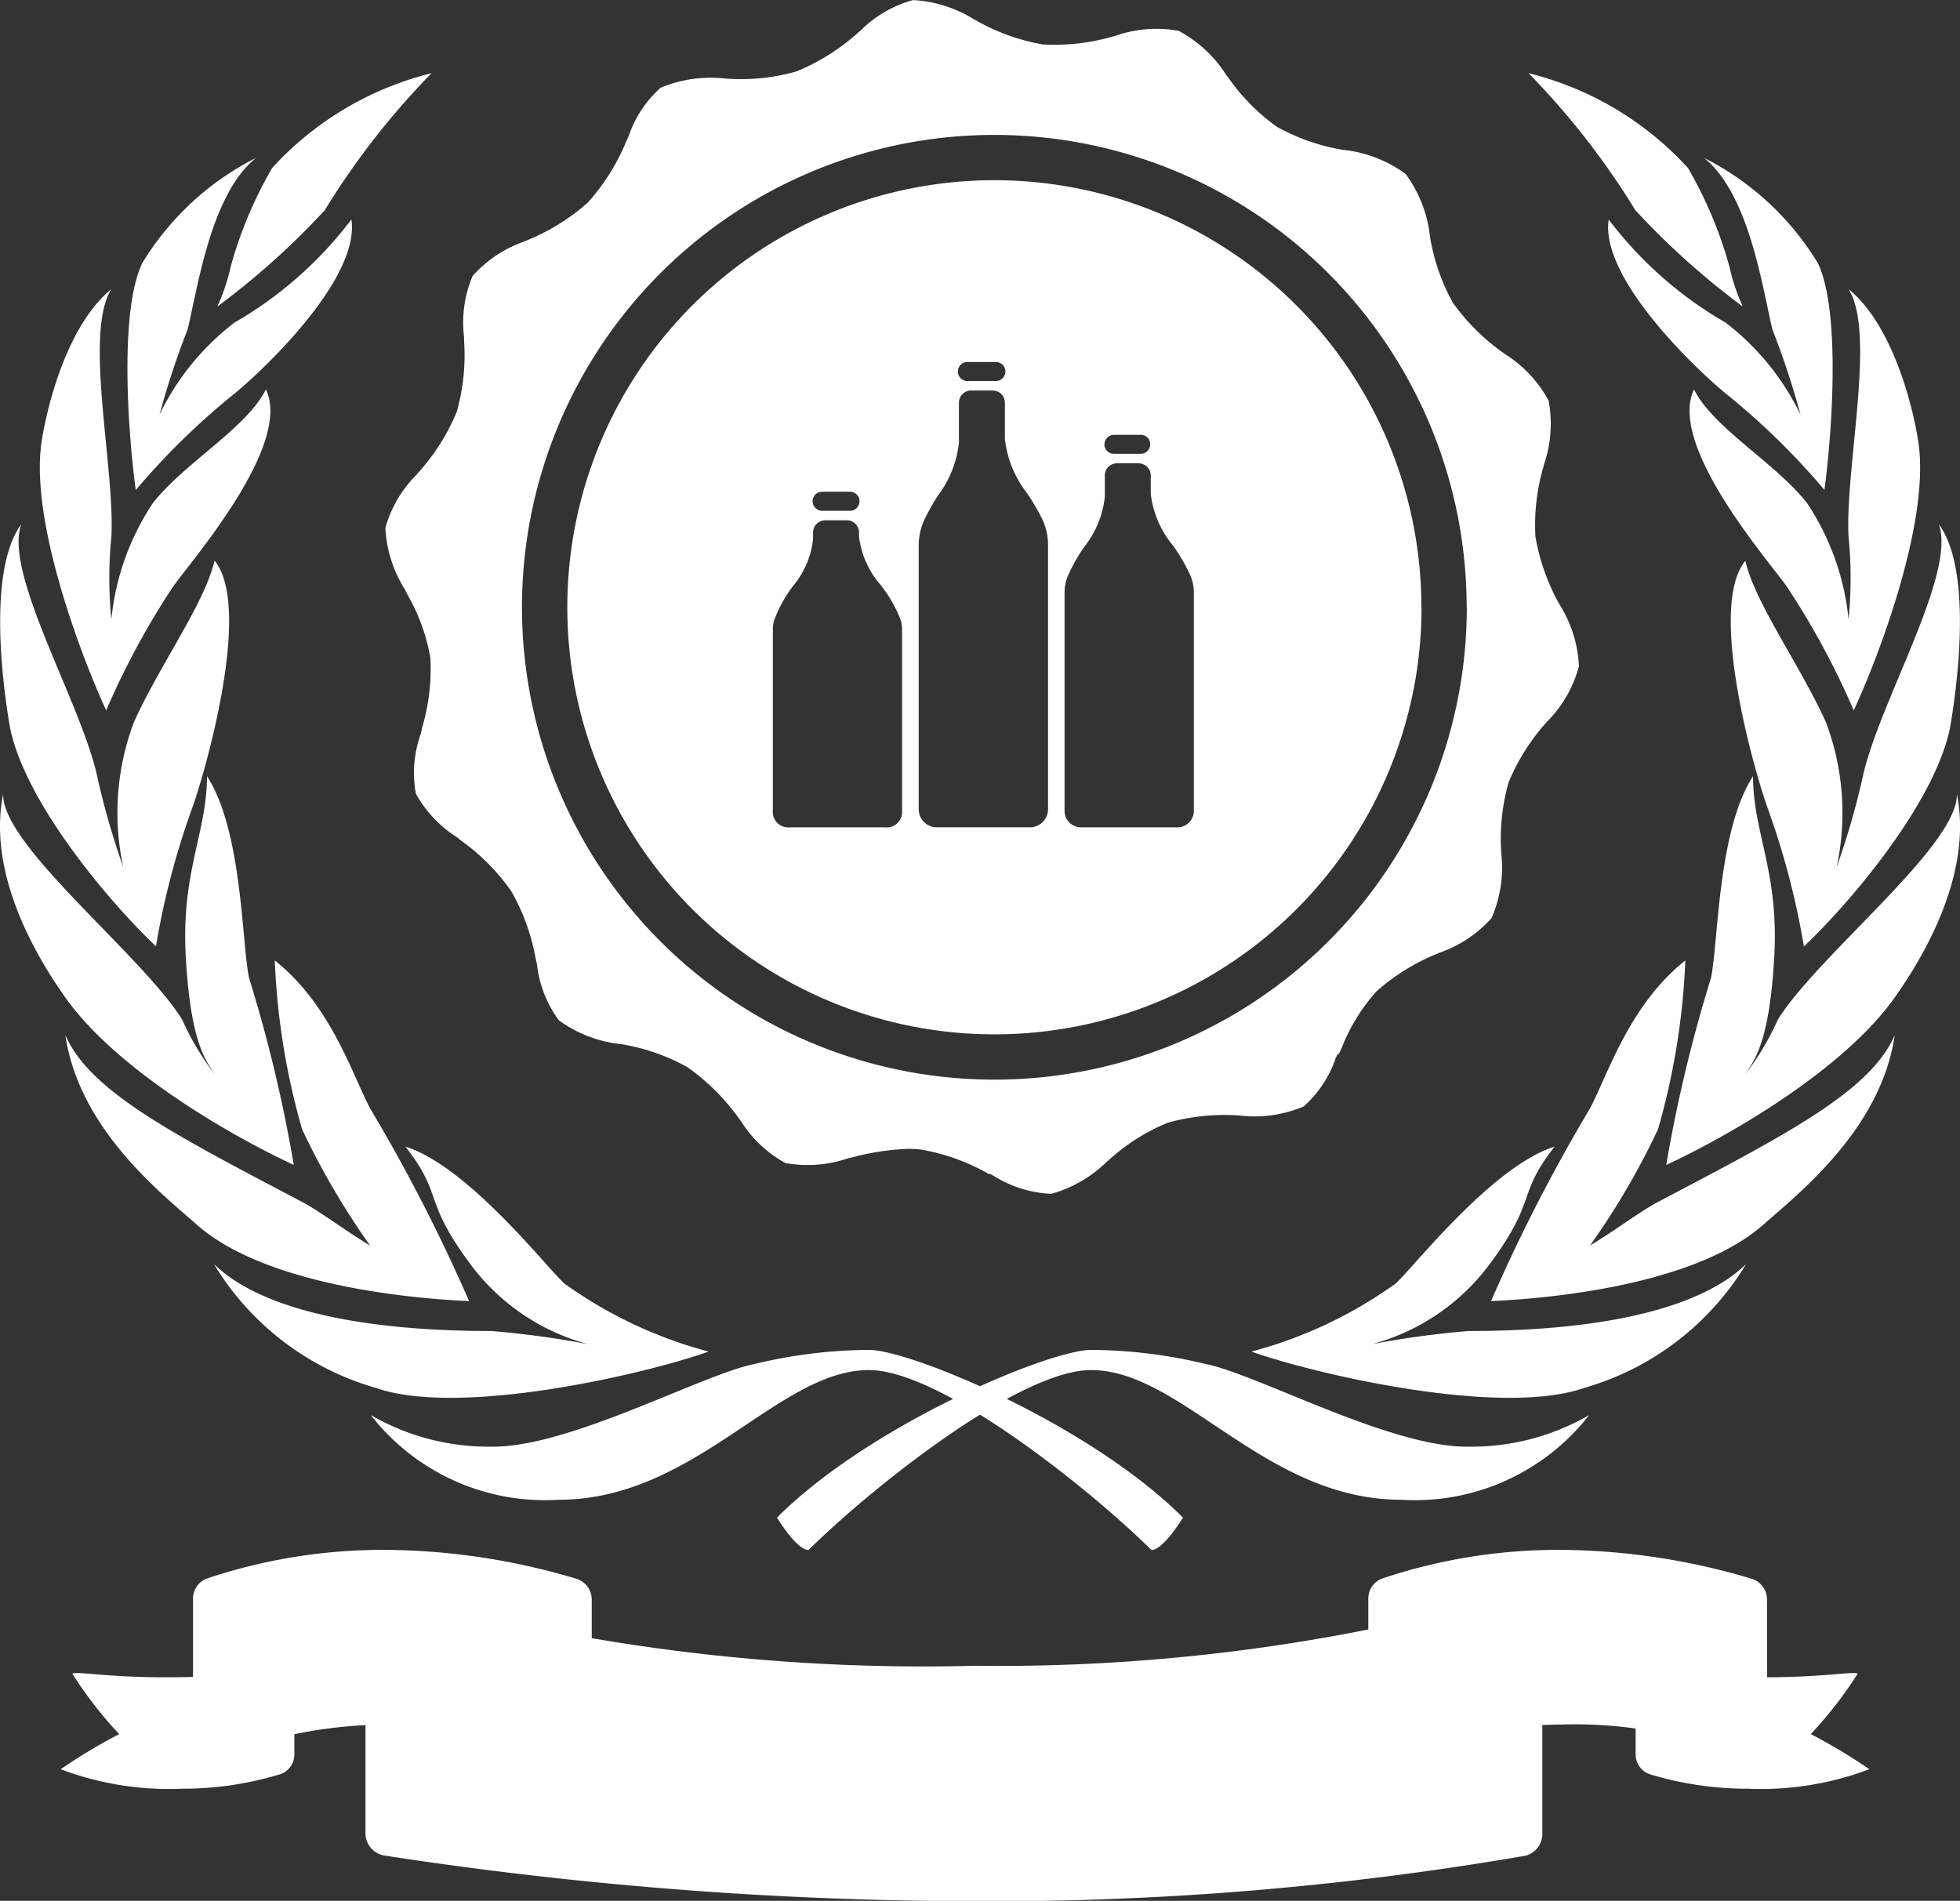 <svg xmlns="http://www.w3.org/2000/svg" width="50.244" height="48.733" viewBox="0 0 50.244 48.733">
    <rect x="0" y="0" width="50.244" height="48.733" fill="#333333" stroke="none"/>
    <g id="Group_305" transform="translate(-2.242 -0.141)">
        <path d="M14.922,37.319a6.038,6.038,0,0,1-3.15-.809,5.663,5.663,0,0,0,4.818,2.171c3.5,0,5.615-3.325,7.951-3.325,1.868,0,5.7,3.084,7.238,4.609.081.028.357-.1.814-.826-2.392-2.392-6.984-4.3-8.052-4.3a12.748,12.748,0,0,0-2.935.362C20.294,35.459,16.9,37.319,14.922,37.319Z" transform="translate(-0.025 -0.09)" fill="#fff"/>
        <path d="M8.173,6.97a5.191,5.191,0,0,1-.345,1.035,19.719,19.719,0,0,0,2.754-2.471,19.783,19.783,0,0,1,2.737-3.512A8.2,8.2,0,0,0,9.231,4.454,10.74,10.74,0,0,0,8.173,6.97Z" transform="translate(-0.014 -0.005)" fill="#fff"/>
        <path d="M5.895,6.9A7.205,7.205,0,0,1,8.812,4.2C7.654,5.131,7.32,7.524,7.059,8.6a20.534,20.534,0,0,0-.718,2.177A6.569,6.569,0,0,1,8.258,8.423a10.05,10.05,0,0,0,3-2.646C11.493,7.355,8.8,9.822,8.19,10.3a18.581,18.581,0,0,0-2.46,2.415C5.538,11.3,5.3,8.154,5.895,6.9Z" transform="translate(-0.008 -0.01)" fill="#fff"/>
        <path d="M3.3,11.571c.088-.684.577-3,1.8-4-.713,1.131.094,4.58,0,6.35a10.615,10.615,0,0,0,0,2.115,6.551,6.551,0,0,1,1.061-2.974c.809-1.035,2.409-1.928,2.9-2.918.689,1.438-1.943,4.426-2.38,5.057a20.272,20.272,0,0,0-1.714,3.171C4.369,17.08,3.038,13.629,3.3,11.571Z" transform="translate(-0.003 -0.019)" fill="#fff"/>
        <path d="M2.476,18.7c-.11-.681-.6-3.84.311-5.084-.452,1.244,1.47,4.462,1.928,6.379A19.766,19.766,0,0,0,5.4,22.4a6.593,6.593,0,0,1,.271-3.7c.658-1.465,1.828-3.072,2.07-4.151,1.012,1.232-.318,5.679-.593,6.4a20.272,20.272,0,0,0-.908,3.488C4.992,23.252,2.787,20.628,2.476,18.7Z" transform="translate(0 -0.035)" fill="#fff"/>
        <path d="M3.923,25.774c-.679-.956-2.024-3.127-1.6-5.225-.033,1.323,3.547,4.112,4.59,5.785a6.992,6.992,0,0,0,.827,1.391c-.221-.351-.61-.792-.735-2.991s.543-3.189.543-4.643c.91,1.4.887,4.269,1.08,5.18a36.939,36.939,0,0,1,1.145,4.787C8.209,29.334,5.25,27.643,3.923,25.774Z" transform="translate(0 -0.051)" fill="#fff"/>
        <path d="M7.288,31.6c-.887-.785-3.015-2.444-3.366-4.856.633,1.448,2.782,2.545,6.068,4.275.455.24,1.065.71,1.745,1.12a19.4,19.4,0,0,1-1.745-2.982,18.3,18.3,0,0,1-.7-4.329c1.436,1.142,1.982,2.913,2.441,3.789a43.793,43.793,0,0,1,2.54,4.945C12.533,33.485,8.983,33.1,7.288,31.6Z" transform="translate(-0.004 -0.064)" fill="#fff"/>
        <path d="M11.893,35.8a7.146,7.146,0,0,1-4.152-3.174c1.133,1.1,3.569,1.715,7.12,1.715a24.049,24.049,0,0,1,2.46.334,5.542,5.542,0,0,1-3.051-2.108c-1.185-1.619-.641-1.7-1.62-2.953,1.614.5,3.693,3.187,4.077,3.512a11.3,11.3,0,0,0,3.693,1.742C18.777,35.453,14.029,36.55,11.893,35.8Z" transform="translate(-0.014 -0.076)" fill="#fff"/>
        <path d="M39.882,37.319a6.039,6.039,0,0,0,3.15-.809,5.664,5.664,0,0,1-4.818,2.171c-3.5,0-5.615-3.325-7.951-3.325-1.868,0-5.7,3.084-7.238,4.609-.081.028-.357-.1-.814-.826,2.392-2.392,6.984-4.3,8.052-4.3A12.743,12.743,0,0,1,33.2,35.2C34.51,35.459,37.9,37.319,39.882,37.319Z" transform="translate(-0.052 -0.09)" fill="#fff"/>
        <path d="M46.673,6.97a5.194,5.194,0,0,0,.345,1.035,19.729,19.729,0,0,1-2.754-2.471,19.783,19.783,0,0,0-2.737-3.512,8.2,8.2,0,0,1,4.088,2.432A10.739,10.739,0,0,1,46.673,6.97Z" transform="translate(-0.101 -0.005)" fill="#fff"/>
        <path d="M48.951,6.9a7.206,7.206,0,0,0-2.918-2.7c1.158.932,1.493,3.325,1.753,4.405a20.536,20.536,0,0,1,.718,2.177,6.569,6.569,0,0,0-1.917-2.358,10.05,10.05,0,0,1-3-2.646c-.232,1.578,2.466,4.045,3.071,4.518a18.586,18.586,0,0,1,2.46,2.415C49.307,11.3,49.544,8.154,48.951,6.9Z" transform="translate(-0.107 -0.01)" fill="#fff"/>
        <path d="M51.541,11.571c-.088-.684-.577-3-1.8-4,.713,1.131-.094,4.58,0,6.35a10.614,10.614,0,0,1,0,2.115,6.551,6.551,0,0,0-1.061-2.974c-.809-1.035-2.409-1.928-2.9-2.918-.689,1.438,1.943,4.426,2.38,5.057a20.27,20.27,0,0,1,1.714,3.171C50.476,17.08,51.807,13.629,51.541,11.571Z" transform="translate(-0.112 -0.019)" fill="#fff"/>
        <path d="M52.369,18.7c.11-.681.6-3.84-.311-5.084.452,1.244-1.47,4.462-1.928,6.379a19.762,19.762,0,0,1-.69,2.409,6.594,6.594,0,0,0-.271-3.7c-.658-1.465-1.828-3.072-2.07-4.151-1.012,1.232.318,5.679.593,6.4a20.268,20.268,0,0,1,.908,3.488C49.853,23.252,52.059,20.628,52.369,18.7Z" transform="translate(-0.115 -0.035)" fill="#fff"/>
        <path d="M50.917,25.774c.679-.956,2.024-3.127,1.6-5.225.033,1.323-3.547,4.112-4.59,5.785a6.991,6.991,0,0,1-.827,1.391c.22-.351.61-.792.735-2.991s-.543-3.189-.543-4.643c-.91,1.4-.887,4.269-1.08,5.18a36.943,36.943,0,0,0-1.145,4.787C46.631,29.334,49.589,27.643,50.917,25.774Z" transform="translate(-0.111 -0.051)" fill="#fff"/>
        <path d="M47.546,31.6c.887-.785,3.015-2.444,3.366-4.856-.633,1.448-2.782,2.545-6.068,4.275-.455.24-1.065.71-1.745,1.12a19.417,19.417,0,0,0,1.745-2.982,18.3,18.3,0,0,0,.7-4.329c-1.436,1.142-1.982,2.913-2.441,3.789a43.817,43.817,0,0,0-2.54,4.945C42.3,33.485,45.851,33.1,47.546,31.6Z" transform="translate(-0.099 -0.064)" fill="#fff"/>
        <path d="M42.933,35.8a7.145,7.145,0,0,0,4.152-3.174c-1.133,1.1-3.569,1.715-7.12,1.715a24.049,24.049,0,0,0-2.46.334,5.542,5.542,0,0,0,3.051-2.108c1.185-1.619.641-1.7,1.62-2.953-1.614.5-3.693,3.187-4.077,3.512a11.3,11.3,0,0,1-3.693,1.742C36.049,35.453,40.8,36.55,42.933,35.8Z" transform="translate(-0.083 -0.076)" fill="#fff"/>
        <path d="M11.635,41.713a.629.629,0,0,1,.812-.588,50.227,50.227,0,0,0,14.81,1.828,48.453,48.453,0,0,0,13.713-1.8.641.641,0,0,1,.833.6v5.506a.574.574,0,0,1-.467.57,80.513,80.513,0,0,1-14.079,1.16,100.5,100.5,0,0,1-15.134-1.17.581.581,0,0,1-.488-.577Z" transform="translate(-0.024 -0.106)" fill="#fff"/>
        <path d="M47.632,44.553a.714.714,0,0,1-.966.615,11.29,11.29,0,0,0-4.328-.711,12.023,12.023,0,0,0-3.929.693.748.748,0,0,1-1-.636V41.236a.549.549,0,0,1,.362-.525,14.189,14.189,0,0,1,4.568-.732,17.361,17.361,0,0,1,4.9.741.559.559,0,0,1,.391.541Z" transform="translate(-0.091 -0.103)" fill="#fff"/>
        <path d="M17.426,44.553a.714.714,0,0,1-.966.615,11.289,11.289,0,0,0-4.328-.711,12.024,12.024,0,0,0-3.929.693.748.748,0,0,1-1-.636V41.236a.549.549,0,0,1,.362-.525,14.19,14.19,0,0,1,4.568-.732,17.361,17.361,0,0,1,4.9.741.559.559,0,0,1,.391.541Z" transform="translate(-0.013 -0.103)" fill="#fff"/>
        <path d="M4.1,43.161c.1-.077,1.024.132,2.964.086a10.9,10.9,0,0,0,1.807-.178.781.781,0,0,1,.921.7v1.451a.535.535,0,0,1-.367.52,8.6,8.6,0,0,1-2.523.37,7.835,7.835,0,0,1-3.1-.5,14.159,14.159,0,0,1,1.5-.9A10.374,10.374,0,0,1,4.1,43.161Z" transform="translate(-0.004 -0.111)" fill="#fff"/>
        <path d="M49.971,43.161c-.1-.077-1.024.132-2.964.086a10.9,10.9,0,0,1-1.807-.178.781.781,0,0,0-.921.7v1.451a.535.535,0,0,0,.367.52,8.6,8.6,0,0,0,2.523.37,7.835,7.835,0,0,0,3.1-.5,14.159,14.159,0,0,0-1.5-.9A10.375,10.375,0,0,0,49.971,43.161Z" transform="translate(-0.108 -0.111)" fill="#fff"/>
        <path d="M42.744,17.22a3.152,3.152,0,0,1-.808,1.412h0l0,0A5.379,5.379,0,0,0,40.94,20.2a5.338,5.338,0,0,0-.187,1.823,3.232,3.232,0,0,1-.249,1.654,3.176,3.176,0,0,1-1.337.889l-.038.018a5.393,5.393,0,0,0-1.579.976A4.788,4.788,0,0,0,36.665,27l-.078.167h-.031l-.05.107a2.887,2.887,0,0,1-.82,1.234,3.222,3.222,0,0,1-1.648.231h0a5.413,5.413,0,0,0-1.834.185,5.092,5.092,0,0,0-1.5.948l-.058.047a3.267,3.267,0,0,1-1.43.829,3.041,3.041,0,0,1-1.5-.476l-.06-.03h-.031l-.023-.011a5.309,5.309,0,0,0-1.718-.617,3.051,3.051,0,0,0-.342-.019,6.464,6.464,0,0,0-1.476.231h0l-.016,0-.011,0a3.2,3.2,0,0,1-1.637.132,3.091,3.091,0,0,1-1.142-1.078l-.039-.05A5.592,5.592,0,0,0,19.89,27.5a5.247,5.247,0,0,0-1.71-.592l-.013,0h0a3.292,3.292,0,0,1-1.573-.609,2.968,2.968,0,0,1-.562-1.446L16,24.72A5.375,5.375,0,0,0,15.381,23a5.4,5.4,0,0,0-1.306-1.318L14,21.618h0a3.1,3.1,0,0,1-1.072-1.131,2.958,2.958,0,0,1,.124-1.524l.031-.131,0-.014A5.322,5.322,0,0,0,13.3,17a4.965,4.965,0,0,0-.583-1.607l-.07-.141a3.248,3.248,0,0,1-.5-1.577,3.106,3.106,0,0,1,.8-1.365l.038-.047h0l0,0a5.38,5.38,0,0,0,.992-1.566,5.335,5.335,0,0,0,.187-1.823V8.779a3.042,3.042,0,0,1,.219-1.562,3.176,3.176,0,0,1,1.337-.889l.038-.018a5.393,5.393,0,0,0,1.579-.976,5.466,5.466,0,0,0,1-1.605l.05-.107a2.887,2.887,0,0,1,.82-1.234,3.353,3.353,0,0,1,1.679-.231,5.215,5.215,0,0,0,1.8-.185,5.469,5.469,0,0,0,1.586-1l.048-.039h0a3.039,3.039,0,0,1,1.351-.79,3.3,3.3,0,0,1,1.586.506l.023.011A5.31,5.31,0,0,0,29,1.281a5.378,5.378,0,0,0,1.834-.216l.011,0A3.2,3.2,0,0,1,32.483.931,3.3,3.3,0,0,1,33.7,2.059l.046.059A5.235,5.235,0,0,0,35,3.392a5.249,5.249,0,0,0,1.71.593l.013,0A3.294,3.294,0,0,1,38.3,4.6a3.294,3.294,0,0,1,.622,1.578l0,.014A5.272,5.272,0,0,0,39.51,7.9a5.483,5.483,0,0,0,1.324,1.308l.013.01a3.231,3.231,0,0,1,1.119,1.192,3.231,3.231,0,0,1-.124,1.655l0,.014a5.322,5.322,0,0,0-.214,1.818,5.411,5.411,0,0,0,.622,1.748A3.247,3.247,0,0,1,42.744,17.22ZM23.977,13.48a.312.312,0,0,1,.312.312v.1a2.279,2.279,0,0,0,.561,1.253,3.524,3.524,0,0,1,.5.872.81.81,0,0,1,.042.258V21.01a.4.4,0,0,1-.442.342H22.522a.4.4,0,0,1-.442-.342V16.275a.811.811,0,0,1,.038-.245,3.437,3.437,0,0,1,.47-.854,2.258,2.258,0,0,0,.523-1.213v-.171a.312.312,0,0,1,.312-.312Zm4.051-3.015a.312.312,0,0,0-.312-.312h-.554a.312.312,0,0,0-.312.312v1.021a2.716,2.716,0,0,1-.536,1.356,5.983,5.983,0,0,0-.355.633,1.576,1.576,0,0,0-.14.654v6.735a.466.466,0,0,0,.442.487h2.431a.466.466,0,0,0,.442-.487V14.13A1.576,1.576,0,0,0,29,13.48a5.762,5.762,0,0,0-.4-.69,2.752,2.752,0,0,1-.572-1.4Zm3.427,1.554a.312.312,0,0,1,.312.312v.463a2.52,2.52,0,0,0,.57,1.333,4.553,4.553,0,0,1,.451.779,1.126,1.126,0,0,1,.084.427v5.613a.425.425,0,0,1-.442.406H30a.425.425,0,0,1-.442-.406V15.333a1.127,1.127,0,0,1,.082-.422,4.578,4.578,0,0,1,.417-.742,2.5,2.5,0,0,0,.533-1.292v-.546a.312.312,0,0,1,.312-.312Zm-8.357.974a.244.244,0,0,1,.244-.244h.7a.244.244,0,1,1,0,.487h-.7A.244.244,0,0,1,23.1,12.994Zm3.984-3.571a.244.244,0,1,0,0,.487h.7a.244.244,0,1,0,0-.487Zm3.5,2.11a.244.244,0,0,1,.244-.244h.7a.244.244,0,0,1,0,.487h-.7A.244.244,0,0,1,30.578,11.533Zm8.127,4.177A10.949,10.949,0,1,1,27.756,4.761,10.949,10.949,0,0,1,38.705,15.71Zm1.16,0A12.11,12.11,0,1,1,27.756,3.6,12.109,12.109,0,0,1,39.865,15.71Z" transform="translate(-0.026)" fill="#fff" fill-rule="evenodd"/>
    </g>
</svg>
